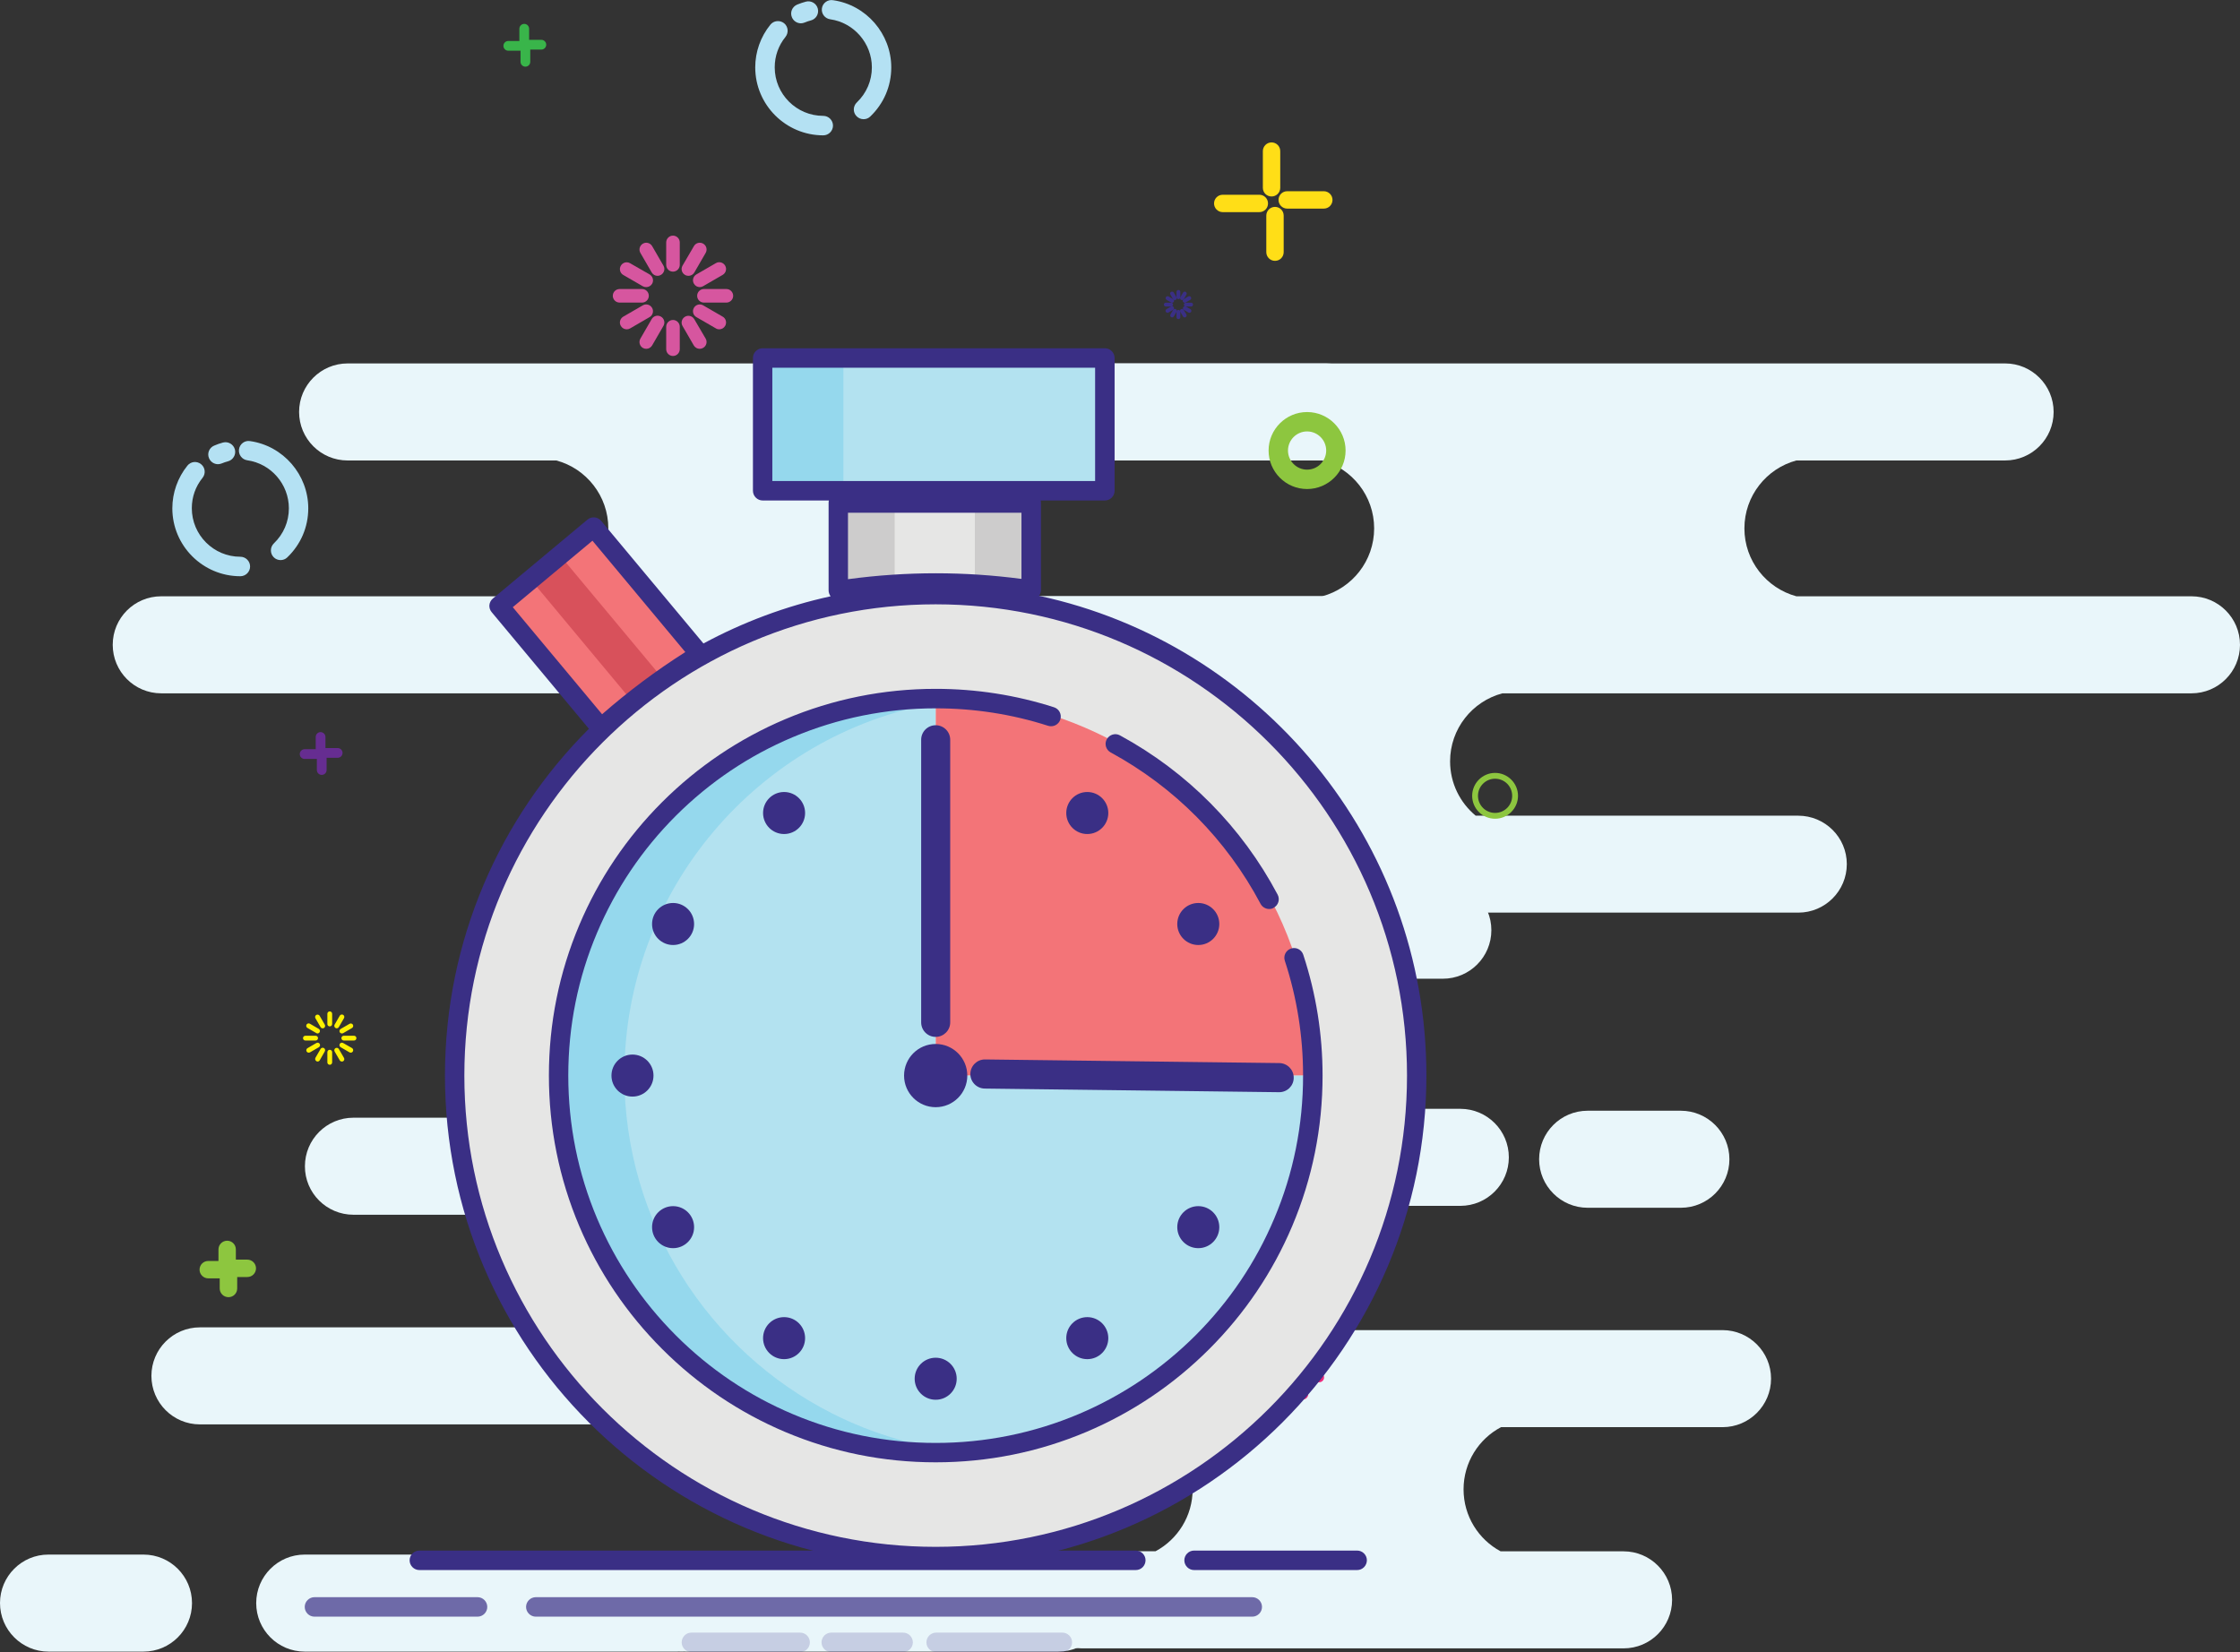 <?xml version="1.0" encoding="utf-8"?>
<!-- Generator: Adobe Illustrator 17.0.2, SVG Export Plug-In . SVG Version: 6.00 Build 0)  -->
<!DOCTYPE svg PUBLIC "-//W3C//DTD SVG 1.1//EN" "http://www.w3.org/Graphics/SVG/1.1/DTD/svg11.dtd">
<svg version="1.1" id="Layer_1" xmlns="http://www.w3.org/2000/svg" xmlns:xlink="http://www.w3.org/1999/xlink" x="0px" y="0px"
	 width="23.449px" height="17.297px" viewBox="0 0 23.449 17.297" enable-background="new 0 0 23.449 17.297" xml:space="preserve">
<rect x="0" y="0" width="23.449" height="17.297" fill="#333333" stroke="none"/>
<g>
	<g>
		<g>
			<g>
				<g>
					<g>
						<g>
							<g>
								<g>
									<path fill="#E9F6FA" d="M8.322,10.917c0,0.317-0.2,0.586-0.48,0.691H6.203c-0.281,0-0.508,0.228-0.508,0.508
										c0,0.281,0.228,0.508,0.508,0.508H9.83c0.233,0.124,0.391,0.369,0.391,0.651c0,0.281-0.157,0.525-0.389,0.65H8.947
										c-0.281,0-0.508,0.228-0.508,0.508s0.228,0.508,0.508,0.508h3.146c0.233,0.124,0.392,0.369,0.392,0.651
										c0,0.281-0.157,0.525-0.388,0.649h-0.772c-0.106,0-0.204,0.032-0.285,0.088h-0.064v0.052
										c-0.098,0.093-0.159,0.224-0.159,0.369c0,0.281,0.228,0.508,0.508,0.508h5.671c0.281,0,0.508-0.228,0.508-0.508
										s-0.228-0.508-0.508-0.508h-1.287c-0.231-0.124-0.388-0.368-0.388-0.649c0-0.282,0.159-0.528,0.392-0.651h2.319
										c0.281,0,0.508-0.228,0.508-0.508s-0.228-0.508-0.508-0.508h-3.99c-0.231-0.124-0.389-0.369-0.389-0.65
										c0-0.282,0.159-0.527,0.391-0.651h1.243c0.281,0,0.508-0.228,0.508-0.508c0-0.281-0.228-0.508-0.508-0.508h-3.391
										c-0.28-0.104-0.48-0.374-0.48-0.691c0-0.298,0.177-0.555,0.432-0.671h3.256c0.281,0,0.508-0.228,0.508-0.508
										c0-0.281-0.228-0.508-0.508-0.508H6.02c-0.281,0-0.508,0.228-0.508,0.508c0,0.281,0.228,0.508,0.508,0.508h1.87
										C8.145,10.362,8.322,10.618,8.322,10.917z"/>
								</g>
							</g>
						</g>
					</g>
				</g>
			</g>
		</g>
	</g>
	<g>
		<g>
			<g>
				<g>
					<g>
						<g>
							<g>
								<g>
									<g>
										<path fill="#E9F6FA" d="M1.688,6.243h4.136c0.313-0.085,0.544-0.371,0.544-0.711c0-0.34-0.231-0.627-0.544-0.711H3.639
											c-0.281,0-0.508-0.228-0.508-0.508s0.228-0.508,0.508-0.508h10.244c0.281,0,0.508,0.228,0.508,0.508
											S14.164,4.82,13.884,4.82h-3.096c-0.313,0.085-0.544,0.371-0.544,0.711c0,0.34,0.231,0.627,0.544,0.711h4.072
											c0.281,0,0.508,0.228,0.508,0.508c0,0.281-0.228,0.508-0.508,0.508h-1.088c-0.266,0.085-0.459,0.335-0.459,0.629
											c0,0.303,0.205,0.559,0.483,0.636L13.791,8.54h1.099c0.281,0,0.508,0.228,0.508,0.508s-0.228,0.508-0.508,0.508H5.804
											c-0.281,0-0.508-0.228-0.508-0.508S5.524,8.54,5.804,8.54h3.376C9.344,8.404,9.449,8.2,9.449,7.971
											c0-0.341-0.232-0.628-0.547-0.712H1.688c-0.281,0-0.508-0.228-0.508-0.508C1.18,6.47,1.407,6.243,1.688,6.243z"/>
									</g>
								</g>
							</g>
						</g>
					</g>
				</g>
			</g>
		</g>
		<g>
			<g>
				<g>
					<g>
						<g>
							<g>
								<g>
									<g>
										<path fill="#E9F6FA" d="M8.091,10.979h0.976c0.281,0,0.508,0.228,0.508,0.508c0,0.281-0.228,0.508-0.508,0.508H8.091
											c-0.281,0-0.508-0.228-0.508-0.508C7.583,11.206,7.81,10.979,8.091,10.979z"/>
									</g>
								</g>
							</g>
						</g>
					</g>
				</g>
			</g>
		</g>
	</g>
	<g>
		<g>
			<g>
				<g>
					<g>
						<g>
							<g>
								<g>
									<g>
										<path fill="#E9F6FA" d="M22.941,6.243h-4.136c-0.313-0.085-0.544-0.371-0.544-0.711c0-0.34,0.231-0.627,0.544-0.711h2.185
											c0.281,0,0.508-0.228,0.508-0.508s-0.228-0.508-0.508-0.508H10.745c-0.281,0-0.508,0.228-0.508,0.508
											s0.228,0.508,0.508,0.508h3.096c0.313,0.085,0.544,0.371,0.544,0.711c0,0.34-0.231,0.627-0.544,0.711H9.77
											c-0.281,0-0.508,0.228-0.508,0.508c0,0.281,0.228,0.508,0.508,0.508h1.088c0.266,0.085,0.459,0.335,0.459,0.629
											c0,0.303-0.205,0.559-0.483,0.636l0.005,0.015H9.739c-0.281,0-0.508,0.228-0.508,0.508s0.228,0.508,0.508,0.508h9.086
											c0.281,0,0.508-0.228,0.508-0.508S19.105,8.54,18.824,8.54h-3.376C15.284,8.404,15.18,8.2,15.18,7.971
											c0-0.341,0.232-0.628,0.547-0.712h7.214c0.281,0,0.508-0.228,0.508-0.508C23.449,6.47,23.221,6.243,22.941,6.243z"/>
									</g>
								</g>
							</g>
						</g>
					</g>
				</g>
			</g>
		</g>
		<g>
			<g>
				<g>
					<g>
						<g>
							<g>
								<g>
									<g>
										<path fill="#E9F6FA" d="M17.595,11.629H16.62c-0.281,0-0.508,0.228-0.508,0.508s0.228,0.508,0.508,0.508h0.976
											c0.281,0,0.508-0.228,0.508-0.508S17.876,11.629,17.595,11.629z"/>
									</g>
								</g>
							</g>
						</g>
					</g>
				</g>
			</g>
		</g>
	</g>
	<g>
		<g>
			<g>
				<g>
					<g>
						<g>
							<g>
								<g>
									<g>
										<path fill="#FFF200" d="M3.452,10.746c0.014,0,0.025-0.011,0.025-0.025v-0.107c0-0.014-0.011-0.025-0.025-0.025
											c-0.014,0-0.025,0.011-0.025,0.025v0.107C3.426,10.735,3.438,10.746,3.452,10.746z"/>
									</g>
								</g>
							</g>
						</g>
					</g>
				</g>
			</g>
		</g>
		<g>
			<g>
				<g>
					<g>
						<g>
							<g>
								<g>
									<g>
										<path fill="#FFF200" d="M3.525,10.766c0.009,0,0.017-0.005,0.022-0.013l0.054-0.093c0.007-0.012,0.003-0.028-0.009-0.035
											c-0.012-0.007-0.028-0.003-0.035,0.009l-0.054,0.093C3.496,10.74,3.5,10.756,3.513,10.763
											C3.517,10.765,3.521,10.766,3.525,10.766z"/>
									</g>
								</g>
							</g>
						</g>
					</g>
				</g>
			</g>
		</g>
		<g>
			<g>
				<g>
					<g>
						<g>
							<g>
								<g>
									<g>
										<path fill="#FFF200" d="M3.579,10.82c0.004,0,0.009-0.001,0.013-0.003l0.093-0.054c0.012-0.007,0.016-0.023,0.009-0.035
											c-0.007-0.012-0.023-0.016-0.035-0.009l-0.093,0.054c-0.012,0.007-0.016,0.023-0.009,0.035
											C3.562,10.815,3.57,10.82,3.579,10.82z"/>
									</g>
								</g>
							</g>
						</g>
					</g>
				</g>
			</g>
		</g>
		<g>
			<g>
				<g>
					<g>
						<g>
							<g>
								<g>
									<g>
										<path fill="#FFF200" d="M3.599,10.894h0.107c0.014,0,0.025-0.011,0.025-0.025s-0.011-0.025-0.025-0.025H3.599
											c-0.014,0-0.025,0.011-0.025,0.025S3.585,10.894,3.599,10.894z"/>
									</g>
								</g>
							</g>
						</g>
					</g>
				</g>
			</g>
		</g>
		<g>
			<g>
				<g>
					<g>
						<g>
							<g>
								<g>
									<g>
										<path fill="#FFF200" d="M3.672,11.021c0.009,0,0.017-0.005,0.022-0.013c0.007-0.012,0.003-0.028-0.009-0.035L3.592,10.92
											c-0.012-0.007-0.028-0.003-0.035,0.009c-0.007,0.012-0.003,0.028,0.009,0.035l0.093,0.054
											C3.663,11.02,3.667,11.021,3.672,11.021z"/>
									</g>
								</g>
							</g>
						</g>
					</g>
				</g>
			</g>
		</g>
		<g>
			<g>
				<g>
					<g>
						<g>
							<g>
								<g>
									<g>
										<path fill="#FFF200" d="M3.579,11.114c0.004,0,0.009-0.001,0.013-0.003c0.012-0.007,0.016-0.023,0.009-0.035l-0.054-0.093
											c-0.007-0.012-0.023-0.016-0.035-0.009c-0.012,0.007-0.016,0.023-0.009,0.035l0.054,0.093
											C3.561,11.109,3.57,11.114,3.579,11.114z"/>
									</g>
								</g>
							</g>
						</g>
					</g>
				</g>
			</g>
		</g>
		<g>
			<g>
				<g>
					<g>
						<g>
							<g>
								<g>
									<g>
										<path fill="#FFF200" d="M3.452,11.148c0.014,0,0.025-0.011,0.025-0.025v-0.107c0-0.014-0.011-0.025-0.025-0.025
											c-0.014,0-0.025,0.011-0.025,0.025v0.107C3.426,11.136,3.438,11.148,3.452,11.148z"/>
									</g>
								</g>
							</g>
						</g>
					</g>
				</g>
			</g>
		</g>
		<g>
			<g>
				<g>
					<g>
						<g>
							<g>
								<g>
									<g>
										<path fill="#FFF200" d="M3.325,11.114c0.009,0,0.017-0.005,0.022-0.013L3.4,11.008c0.007-0.012,0.003-0.028-0.009-0.035
											c-0.012-0.007-0.028-0.003-0.035,0.009l-0.054,0.093C3.296,11.088,3.3,11.103,3.312,11.11
											C3.316,11.113,3.32,11.114,3.325,11.114z"/>
									</g>
								</g>
							</g>
						</g>
					</g>
				</g>
			</g>
		</g>
		<g>
			<g>
				<g>
					<g>
						<g>
							<g>
								<g>
									<g>
										<path fill="#FFF200" d="M3.232,11.021c0.004,0,0.009-0.001,0.013-0.003l0.093-0.054c0.012-0.007,0.016-0.023,0.009-0.035
											c-0.007-0.012-0.023-0.016-0.035-0.009l-0.093,0.054c-0.012,0.007-0.016,0.023-0.009,0.035
											C3.214,11.016,3.223,11.021,3.232,11.021z"/>
									</g>
								</g>
							</g>
						</g>
					</g>
				</g>
			</g>
		</g>
		<g>
			<g>
				<g>
					<g>
						<g>
							<g>
								<g>
									<g>
										<path fill="#FFF200" d="M3.197,10.894h0.107c0.014,0,0.025-0.011,0.025-0.025s-0.011-0.025-0.025-0.025H3.197
											c-0.014,0-0.025,0.011-0.025,0.025S3.183,10.894,3.197,10.894z"/>
									</g>
								</g>
							</g>
						</g>
					</g>
				</g>
			</g>
		</g>
		<g>
			<g>
				<g>
					<g>
						<g>
							<g>
								<g>
									<g>
										<path fill="#FFF200" d="M3.324,10.82c0.009,0,0.017-0.005,0.022-0.013c0.007-0.012,0.003-0.028-0.009-0.035l-0.093-0.054
											c-0.012-0.007-0.028-0.003-0.035,0.009c-0.007,0.012-0.003,0.028,0.009,0.035l0.093,0.054
											C3.315,10.819,3.32,10.82,3.324,10.82z"/>
									</g>
								</g>
							</g>
						</g>
					</g>
				</g>
			</g>
		</g>
		<g>
			<g>
				<g>
					<g>
						<g>
							<g>
								<g>
									<g>
										<path fill="#FFF200" d="M3.378,10.766c0.004,0,0.009-0.001,0.013-0.003c0.012-0.007,0.016-0.023,0.009-0.035l-0.054-0.093
											c-0.007-0.012-0.023-0.016-0.035-0.009c-0.012,0.007-0.016,0.023-0.009,0.035l0.054,0.093
											C3.361,10.762,3.369,10.766,3.378,10.766z"/>
									</g>
								</g>
							</g>
						</g>
					</g>
				</g>
			</g>
		</g>
	</g>
	<g>
		<g>
			<g>
				<g>
					<g>
						<g>
							<g>
								<g>
									<g>
										<path fill="#D6569F" d="M7.045,2.844c0.039,0,0.071-0.032,0.071-0.071V2.538c0-0.039-0.032-0.071-0.071-0.071
											c-0.039,0-0.071,0.032-0.071,0.071v0.235C6.974,2.813,7.006,2.844,7.045,2.844z"/>
									</g>
								</g>
							</g>
						</g>
					</g>
				</g>
			</g>
		</g>
		<g>
			<g>
				<g>
					<g>
						<g>
							<g>
								<g>
									<g>
										<path fill="#D6569F" d="M7.207,2.888c0.025,0,0.049-0.013,0.062-0.036l0.118-0.204c0.02-0.034,0.008-0.078-0.026-0.097
											c-0.034-0.02-0.078-0.008-0.097,0.026L7.145,2.781c-0.02,0.034-0.008,0.078,0.026,0.097
											C7.182,2.885,7.195,2.888,7.207,2.888z"/>
									</g>
								</g>
							</g>
						</g>
					</g>
				</g>
			</g>
		</g>
		<g>
			<g>
				<g>
					<g>
						<g>
							<g>
								<g>
									<g>
										<path fill="#D6569F" d="M7.325,3.006c0.012,0,0.024-0.003,0.036-0.01l0.204-0.118c0.034-0.02,0.046-0.063,0.026-0.097
											c-0.02-0.034-0.063-0.046-0.097-0.026L7.29,2.873c-0.034,0.02-0.046,0.063-0.026,0.097
											C7.277,2.993,7.301,3.006,7.325,3.006z"/>
									</g>
								</g>
							</g>
						</g>
					</g>
				</g>
			</g>
		</g>
		<g>
			<g>
				<g>
					<g>
						<g>
							<g>
								<g>
									<g>
										<path fill="#D6569F" d="M7.369,3.168h0.235c0.039,0,0.071-0.032,0.071-0.071S7.643,3.026,7.604,3.026H7.369
											c-0.039,0-0.071,0.032-0.071,0.071S7.329,3.168,7.369,3.168z"/>
									</g>
								</g>
							</g>
						</g>
					</g>
				</g>
			</g>
		</g>
		<g>
			<g>
				<g>
					<g>
						<g>
							<g>
								<g>
									<g>
										<path fill="#D6569F" d="M7.529,3.448c0.025,0,0.049-0.013,0.062-0.036c0.02-0.034,0.008-0.078-0.026-0.097L7.361,3.197
											c-0.034-0.02-0.078-0.008-0.097,0.026C7.244,3.257,7.256,3.301,7.29,3.32l0.204,0.118
											C7.505,3.445,7.517,3.448,7.529,3.448z"/>
									</g>
								</g>
							</g>
						</g>
					</g>
				</g>
			</g>
		</g>
		<g>
			<g>
				<g>
					<g>
						<g>
							<g>
								<g>
									<g>
										<path fill="#D6569F" d="M7.325,3.652c0.012,0,0.024-0.003,0.036-0.01c0.034-0.02,0.046-0.063,0.026-0.097L7.268,3.342
											c-0.02-0.034-0.063-0.046-0.097-0.026c-0.034,0.02-0.046,0.063-0.026,0.097l0.118,0.204
											C7.276,3.639,7.3,3.652,7.325,3.652z"/>
									</g>
								</g>
							</g>
						</g>
					</g>
				</g>
			</g>
		</g>
		<g>
			<g>
				<g>
					<g>
						<g>
							<g>
								<g>
									<g>
										<path fill="#D6569F" d="M7.045,3.727c0.039,0,0.071-0.032,0.071-0.071V3.421c0-0.039-0.032-0.071-0.071-0.071
											c-0.039,0-0.071,0.032-0.071,0.071v0.235C6.974,3.695,7.006,3.727,7.045,3.727z"/>
									</g>
								</g>
							</g>
						</g>
					</g>
				</g>
			</g>
		</g>
		<g>
			<g>
				<g>
					<g>
						<g>
							<g>
								<g>
									<g>
										<path fill="#D6569F" d="M6.765,3.652c0.025,0,0.049-0.013,0.062-0.036l0.118-0.204c0.02-0.034,0.008-0.078-0.026-0.097
											c-0.034-0.02-0.078-0.008-0.097,0.026L6.704,3.545C6.684,3.58,6.696,3.623,6.73,3.643
											C6.741,3.649,6.753,3.652,6.765,3.652z"/>
									</g>
								</g>
							</g>
						</g>
					</g>
				</g>
			</g>
		</g>
		<g>
			<g>
				<g>
					<g>
						<g>
							<g>
								<g>
									<g>
										<path fill="#D6569F" d="M6.561,3.448c0.012,0,0.024-0.003,0.036-0.01L6.8,3.32c0.034-0.02,0.046-0.063,0.026-0.097
											c-0.02-0.034-0.063-0.046-0.097-0.026L6.525,3.315c-0.034,0.02-0.046,0.063-0.026,0.097
											C6.512,3.435,6.536,3.448,6.561,3.448z"/>
									</g>
								</g>
							</g>
						</g>
					</g>
				</g>
			</g>
		</g>
		<g>
			<g>
				<g>
					<g>
						<g>
							<g>
								<g>
									<g>
										<path fill="#D6569F" d="M6.486,3.168h0.235c0.039,0,0.071-0.032,0.071-0.071S6.761,3.026,6.721,3.026H6.486
											c-0.039,0-0.071,0.032-0.071,0.071S6.447,3.168,6.486,3.168z"/>
									</g>
								</g>
							</g>
						</g>
					</g>
				</g>
			</g>
		</g>
		<g>
			<g>
				<g>
					<g>
						<g>
							<g>
								<g>
									<g>
										<path fill="#D6569F" d="M6.765,3.006c0.025,0,0.049-0.013,0.062-0.036C6.846,2.937,6.834,2.893,6.8,2.873L6.596,2.756
											c-0.034-0.02-0.078-0.008-0.097,0.026c-0.02,0.034-0.008,0.078,0.026,0.097l0.204,0.118
											C6.74,3.003,6.752,3.006,6.765,3.006z"/>
									</g>
								</g>
							</g>
						</g>
					</g>
				</g>
			</g>
		</g>
		<g>
			<g>
				<g>
					<g>
						<g>
							<g>
								<g>
									<g>
										<path fill="#D6569F" d="M6.883,2.888c0.012,0,0.024-0.003,0.036-0.01c0.034-0.02,0.046-0.063,0.026-0.097L6.827,2.577
											C6.807,2.543,6.764,2.531,6.73,2.551c-0.034,0.02-0.046,0.063-0.026,0.097l0.118,0.204
											C6.835,2.875,6.859,2.888,6.883,2.888z"/>
									</g>
								</g>
							</g>
						</g>
					</g>
				</g>
			</g>
		</g>
	</g>
	<g>
		<g>
			<g>
				<g>
					<g>
						<g>
							<g>
								<g>
									<g>
										<path fill="#39B54A" d="M5.488,0.477c0.028,0,0.051-0.023,0.051-0.051V0.301c0-0.028-0.023-0.051-0.051-0.051
											c-0.028,0-0.051,0.023-0.051,0.051v0.125C5.437,0.454,5.46,0.477,5.488,0.477z"/>
									</g>
								</g>
							</g>
						</g>
					</g>
				</g>
			</g>
		</g>
		<g>
			<g>
				<g>
					<g>
						<g>
							<g>
								<g>
									<g>
										<path fill="#39B54A" d="M5.542,0.519h0.125c0.028,0,0.051-0.023,0.051-0.051c0-0.028-0.023-0.051-0.051-0.051H5.542
											c-0.028,0-0.051,0.023-0.051,0.051C5.491,0.496,5.514,0.519,5.542,0.519z"/>
									</g>
								</g>
							</g>
						</g>
					</g>
				</g>
			</g>
		</g>
		<g>
			<g>
				<g>
					<g>
						<g>
							<g>
								<g>
									<g>
										<path fill="#39B54A" d="M5.5,0.698c0.028,0,0.051-0.023,0.051-0.051V0.522c0-0.028-0.023-0.051-0.051-0.051
											S5.449,0.494,5.449,0.522v0.125C5.449,0.675,5.472,0.698,5.5,0.698z"/>
									</g>
								</g>
							</g>
						</g>
					</g>
				</g>
			</g>
		</g>
		<g>
			<g>
				<g>
					<g>
						<g>
							<g>
								<g>
									<g>
										<path fill="#39B54A" d="M5.321,0.531h0.125c0.028,0,0.051-0.023,0.051-0.051S5.474,0.429,5.446,0.429H5.321
											c-0.028,0-0.051,0.023-0.051,0.051S5.293,0.531,5.321,0.531z"/>
									</g>
								</g>
							</g>
						</g>
					</g>
				</g>
			</g>
		</g>
	</g>
	<g>
		<g>
			<g>
				<g>
					<g>
						<g>
							<g>
								<g>
									<g>
										<path fill="#662D91" d="M3.356,7.892c0.028,0,0.051-0.023,0.051-0.051V7.716c0-0.028-0.023-0.051-0.051-0.051
											S3.305,7.687,3.305,7.716v0.125C3.305,7.869,3.328,7.892,3.356,7.892z"/>
									</g>
								</g>
							</g>
						</g>
					</g>
				</g>
			</g>
		</g>
		<g>
			<g>
				<g>
					<g>
						<g>
							<g>
								<g>
									<g>
										<path fill="#662D91" d="M3.41,7.934h0.125c0.028,0,0.051-0.023,0.051-0.051c0-0.028-0.023-0.051-0.051-0.051H3.41
											c-0.028,0-0.051,0.023-0.051,0.051C3.359,7.911,3.382,7.934,3.41,7.934z"/>
									</g>
								</g>
							</g>
						</g>
					</g>
				</g>
			</g>
		</g>
		<g>
			<g>
				<g>
					<g>
						<g>
							<g>
								<g>
									<g>
										<path fill="#662D91" d="M3.368,8.113c0.028,0,0.051-0.023,0.051-0.051V7.937c0-0.028-0.023-0.051-0.051-0.051
											S3.317,7.908,3.317,7.937v0.125C3.317,8.09,3.34,8.113,3.368,8.113z"/>
									</g>
								</g>
							</g>
						</g>
					</g>
				</g>
			</g>
		</g>
		<g>
			<g>
				<g>
					<g>
						<g>
							<g>
								<g>
									<g>
										<path fill="#662D91" d="M3.189,7.946h0.125c0.028,0,0.051-0.023,0.051-0.051c0-0.028-0.023-0.051-0.051-0.051H3.189
											c-0.028,0-0.051,0.023-0.051,0.051C3.138,7.923,3.161,7.946,3.189,7.946z"/>
									</g>
								</g>
							</g>
						</g>
					</g>
				</g>
			</g>
		</g>
	</g>
	<g>
		<g>
			<g>
				<g>
					<g>
						<g>
							<g>
								<g>
									<g>
										<g>
											<path fill="#E9F6FA" d="M2.093,14.913h5.183c0.281,0,0.508-0.228,0.508-0.508s-0.228-0.508-0.508-0.508H2.093
												c-0.281,0-0.508,0.228-0.508,0.508S1.812,14.913,2.093,14.913z"/>
										</g>
									</g>
								</g>
							</g>
						</g>
					</g>
				</g>
			</g>
		</g>
		<g>
			<g>
				<g>
					<g>
						<g>
							<g>
								<g>
									<g>
										<g>
											<path fill="#E9F6FA" d="M3.7,12.718h4.085c0.281,0,0.508-0.228,0.508-0.508c0-0.281-0.228-0.508-0.508-0.508H3.7
												c-0.281,0-0.508,0.228-0.508,0.508C3.191,12.49,3.419,12.718,3.7,12.718z"/>
										</g>
									</g>
								</g>
							</g>
						</g>
					</g>
				</g>
			</g>
		</g>
		<g>
			<g>
				<g>
					<g>
						<g>
							<g>
								<g>
									<g>
										<g>
											<path fill="#E9F6FA" d="M3.19,17.292h3.903c0.281,0,0.508-0.228,0.508-0.508c0-0.281-0.228-0.508-0.508-0.508H3.19
												c-0.281,0-0.508,0.228-0.508,0.508C2.682,17.064,2.909,17.292,3.19,17.292z"/>
										</g>
									</g>
								</g>
							</g>
						</g>
					</g>
				</g>
			</g>
		</g>
		<g>
			<g>
				<g>
					<g>
						<g>
							<g>
								<g>
									<g>
										<g>
											<path fill="#E9F6FA" d="M7.175,17.292h3.903c0.281,0,0.508-0.228,0.508-0.508c0-0.281-0.228-0.508-0.508-0.508H7.175
												c-0.281,0-0.508,0.228-0.508,0.508C6.667,17.064,6.894,17.292,7.175,17.292z"/>
										</g>
									</g>
								</g>
							</g>
						</g>
					</g>
				</g>
			</g>
		</g>
		<g>
			<g>
				<g>
					<g>
						<g>
							<g>
								<g>
									<g>
										<g>
											<path fill="#E9F6FA" d="M0.508,17.292h0.994c0.281,0,0.508-0.228,0.508-0.508c0-0.281-0.228-0.508-0.508-0.508H0.508
												C0.228,16.275,0,16.503,0,16.783C0,17.064,0.228,17.292,0.508,17.292z"/>
										</g>
									</g>
								</g>
							</g>
						</g>
					</g>
				</g>
			</g>
		</g>
	</g>
	<g>
		<g>
			<g>
				<g>
					<g>
						<g>
							<g>
								<g>
									<g>
										<path fill="#8DC63F" d="M2.378,13.32c0.051,0,0.091-0.041,0.091-0.091v-0.148c0-0.051-0.041-0.091-0.091-0.091
											s-0.091,0.041-0.091,0.091v0.148C2.286,13.279,2.327,13.32,2.378,13.32z"/>
									</g>
								</g>
							</g>
						</g>
					</g>
				</g>
			</g>
		</g>
		<g>
			<g>
				<g>
					<g>
						<g>
							<g>
								<g>
									<g>
										<path fill="#8DC63F" d="M2.441,13.37h0.148c0.051,0,0.091-0.041,0.091-0.091s-0.041-0.091-0.091-0.091H2.441
											c-0.051,0-0.091,0.041-0.091,0.091S2.391,13.37,2.441,13.37z"/>
									</g>
								</g>
							</g>
						</g>
					</g>
				</g>
			</g>
		</g>
		<g>
			<g>
				<g>
					<g>
						<g>
							<g>
								<g>
									<g>
										<path fill="#8DC63F" d="M2.392,13.581c0.051,0,0.091-0.041,0.091-0.091v-0.148c0-0.051-0.041-0.091-0.091-0.091
											S2.3,13.291,2.3,13.342v0.148C2.3,13.54,2.341,13.581,2.392,13.581z"/>
									</g>
								</g>
							</g>
						</g>
					</g>
				</g>
			</g>
		</g>
		<g>
			<g>
				<g>
					<g>
						<g>
							<g>
								<g>
									<g>
										<path fill="#8DC63F" d="M2.18,13.384h0.148c0.051,0,0.091-0.041,0.091-0.091c0-0.051-0.041-0.091-0.091-0.091H2.18
											c-0.051,0-0.091,0.041-0.091,0.091C2.089,13.343,2.13,13.384,2.18,13.384z"/>
									</g>
								</g>
							</g>
						</g>
					</g>
				</g>
			</g>
		</g>
	</g>
	<g>
		<g>
			<g>
				<g>
					<g>
						<g>
							<g>
								<g>
									<g>
										<path fill="#3A2F85" d="M12.336,3.132c0.011,0,0.02-0.009,0.02-0.02V3.056c0-0.011-0.009-0.02-0.02-0.02
											c-0.011,0-0.02,0.009-0.02,0.02v0.056C12.316,3.123,12.325,3.132,12.336,3.132z"/>
									</g>
								</g>
							</g>
						</g>
					</g>
				</g>
			</g>
		</g>
		<g>
			<g>
				<g>
					<g>
						<g>
							<g>
								<g>
									<g>
										<path fill="#3A2F85" d="M12.374,3.142c0.007,0,0.014-0.004,0.018-0.01l0.028-0.048c0.006-0.01,0.002-0.022-0.007-0.028
											c-0.01-0.006-0.022-0.002-0.028,0.007l-0.028,0.048c-0.006,0.01-0.002,0.022,0.007,0.028
											C12.367,3.142,12.371,3.142,12.374,3.142z"/>
									</g>
								</g>
							</g>
						</g>
					</g>
				</g>
			</g>
		</g>
		<g>
			<g>
				<g>
					<g>
						<g>
							<g>
								<g>
									<g>
										<path fill="#3A2F85" d="M12.402,3.17c0.003,0,0.007-0.001,0.01-0.003l0.048-0.028c0.01-0.006,0.013-0.018,0.007-0.028
											c-0.006-0.01-0.018-0.013-0.028-0.007l-0.048,0.028c-0.01,0.006-0.013,0.018-0.007,0.028
											C12.389,3.167,12.395,3.17,12.402,3.17z"/>
									</g>
								</g>
							</g>
						</g>
					</g>
				</g>
			</g>
		</g>
		<g>
			<g>
				<g>
					<g>
						<g>
							<g>
								<g>
									<g>
										<path fill="#3A2F85" d="M12.413,3.209h0.056c0.011,0,0.02-0.009,0.02-0.02s-0.009-0.02-0.02-0.02h-0.056
											c-0.011,0-0.02,0.009-0.02,0.02S12.401,3.209,12.413,3.209z"/>
									</g>
								</g>
							</g>
						</g>
					</g>
				</g>
			</g>
		</g>
		<g>
			<g>
				<g>
					<g>
						<g>
							<g>
								<g>
									<g>
										<path fill="#3A2F85" d="M12.451,3.275c0.007,0,0.014-0.004,0.018-0.01c0.006-0.01,0.002-0.022-0.007-0.028l-0.048-0.028
											c-0.01-0.006-0.022-0.002-0.028,0.007c-0.006,0.01-0.002,0.022,0.007,0.028l0.048,0.028
											C12.444,3.274,12.447,3.275,12.451,3.275z"/>
									</g>
								</g>
							</g>
						</g>
					</g>
				</g>
			</g>
		</g>
		<g>
			<g>
				<g>
					<g>
						<g>
							<g>
								<g>
									<g>
										<path fill="#3A2F85" d="M12.402,3.323c0.003,0,0.007-0.001,0.01-0.003c0.01-0.006,0.013-0.018,0.007-0.028l-0.028-0.048
											c-0.006-0.01-0.018-0.013-0.028-0.007c-0.01,0.006-0.013,0.018-0.007,0.028l0.028,0.048
											C12.388,3.32,12.395,3.323,12.402,3.323z"/>
									</g>
								</g>
							</g>
						</g>
					</g>
				</g>
			</g>
		</g>
		<g>
			<g>
				<g>
					<g>
						<g>
							<g>
								<g>
									<g>
										<path fill="#3A2F85" d="M12.336,3.341c0.011,0,0.02-0.009,0.02-0.02V3.265c0-0.011-0.009-0.02-0.02-0.02
											c-0.011,0-0.02,0.009-0.02,0.02v0.056C12.316,3.332,12.325,3.341,12.336,3.341z"/>
									</g>
								</g>
							</g>
						</g>
					</g>
				</g>
			</g>
		</g>
		<g>
			<g>
				<g>
					<g>
						<g>
							<g>
								<g>
									<g>
										<path fill="#3A2F85" d="M12.27,3.323c0.007,0,0.014-0.004,0.018-0.01l0.028-0.048c0.006-0.01,0.002-0.022-0.007-0.028
											c-0.01-0.006-0.022-0.002-0.028,0.007l-0.028,0.048c-0.006,0.01-0.002,0.022,0.007,0.028
											C12.263,3.322,12.266,3.323,12.27,3.323z"/>
									</g>
								</g>
							</g>
						</g>
					</g>
				</g>
			</g>
		</g>
		<g>
			<g>
				<g>
					<g>
						<g>
							<g>
								<g>
									<g>
										<path fill="#3A2F85" d="M12.222,3.275c0.003,0,0.007-0.001,0.01-0.003l0.048-0.028c0.01-0.006,0.013-0.018,0.007-0.028
											c-0.006-0.01-0.018-0.013-0.028-0.007l-0.048,0.028c-0.01,0.006-0.013,0.018-0.007,0.028
											C12.208,3.271,12.215,3.275,12.222,3.275z"/>
									</g>
								</g>
							</g>
						</g>
					</g>
				</g>
			</g>
		</g>
		<g>
			<g>
				<g>
					<g>
						<g>
							<g>
								<g>
									<g>
										<path fill="#3A2F85" d="M12.204,3.209h0.056c0.011,0,0.02-0.009,0.02-0.02s-0.009-0.02-0.02-0.02h-0.056
											c-0.011,0-0.02,0.009-0.02,0.02S12.193,3.209,12.204,3.209z"/>
									</g>
								</g>
							</g>
						</g>
					</g>
				</g>
			</g>
		</g>
		<g>
			<g>
				<g>
					<g>
						<g>
							<g>
								<g>
									<g>
										<path fill="#3A2F85" d="M12.27,3.17c0.007,0,0.014-0.004,0.018-0.01c0.006-0.01,0.002-0.022-0.007-0.028l-0.048-0.028
											c-0.01-0.006-0.022-0.002-0.028,0.007c-0.006,0.01-0.002,0.022,0.007,0.028l0.048,0.028
											C12.263,3.17,12.266,3.17,12.27,3.17z"/>
									</g>
								</g>
							</g>
						</g>
					</g>
				</g>
			</g>
		</g>
		<g>
			<g>
				<g>
					<g>
						<g>
							<g>
								<g>
									<g>
										<path fill="#3A2F85" d="M12.298,3.142c0.003,0,0.007-0.001,0.01-0.003c0.01-0.006,0.013-0.018,0.007-0.028l-0.028-0.048
											c-0.006-0.01-0.018-0.013-0.028-0.007c-0.01,0.006-0.013,0.018-0.007,0.028l0.028,0.048
											C12.284,3.139,12.291,3.142,12.298,3.142z"/>
									</g>
								</g>
							</g>
						</g>
					</g>
				</g>
			</g>
		</g>
	</g>
	<g>
		<g>
			<g>
				<g>
					<g>
						<g>
							<g>
								<g>
									<g>
										<path fill="#B4E1F3" d="M2.516,6.033c0.056,0,0.102-0.046,0.102-0.102c0-0.056-0.046-0.102-0.102-0.102
											c-0.28,0-0.508-0.228-0.508-0.508c0-0.118,0.039-0.228,0.113-0.319C2.155,4.959,2.149,4.895,2.105,4.86
											C2.061,4.824,1.997,4.831,1.962,4.875C1.86,5.001,1.804,5.16,1.804,5.322C1.804,5.714,2.123,6.033,2.516,6.033z"/>
									</g>
								</g>
							</g>
						</g>
					</g>
				</g>
			</g>
		</g>
		<g>
			<g>
				<g>
					<g>
						<g>
							<g>
								<g>
									<g>
										<path fill="#B4E1F3" d="M2.282,4.86c0.013,0,0.026-0.003,0.039-0.008C2.342,4.843,2.364,4.836,2.386,4.83
											c0.054-0.014,0.087-0.07,0.073-0.124c-0.014-0.054-0.07-0.087-0.124-0.073C2.303,4.642,2.272,4.652,2.243,4.665
											C2.191,4.686,2.166,4.746,2.188,4.797C2.204,4.836,2.242,4.86,2.282,4.86z"/>
									</g>
								</g>
							</g>
						</g>
					</g>
				</g>
			</g>
		</g>
		<g>
			<g>
				<g>
					<g>
						<g>
							<g>
								<g>
									<g>
										<path fill="#B4E1F3" d="M2.937,5.864c0.025,0,0.051-0.009,0.07-0.028c0.142-0.136,0.22-0.318,0.22-0.514
											c0-0.352-0.262-0.655-0.61-0.704C2.562,4.609,2.51,4.648,2.502,4.704C2.494,4.759,2.533,4.811,2.588,4.819
											C2.837,4.854,3.024,5.07,3.024,5.322c0,0.14-0.056,0.27-0.157,0.367C2.827,5.728,2.825,5.792,2.864,5.833
											C2.884,5.854,2.911,5.864,2.937,5.864z"/>
									</g>
								</g>
							</g>
						</g>
					</g>
				</g>
			</g>
		</g>
	</g>
	<g>
		<g>
			<g>
				<g>
					<g>
						<g>
							<g>
								<g>
									<g>
										<path fill="#B4E1F3" d="M8.618,1.417c0.056,0,0.102-0.046,0.102-0.102c0-0.056-0.046-0.102-0.102-0.102
											c-0.28,0-0.508-0.228-0.508-0.508c0-0.117,0.039-0.228,0.113-0.319c0.035-0.044,0.028-0.108-0.015-0.143
											C8.163,0.208,8.099,0.215,8.064,0.259C7.962,0.385,7.906,0.543,7.906,0.705C7.906,1.098,8.226,1.417,8.618,1.417z"/>
									</g>
								</g>
							</g>
						</g>
					</g>
				</g>
			</g>
		</g>
		<g>
			<g>
				<g>
					<g>
						<g>
							<g>
								<g>
									<g>
										<path fill="#B4E1F3" d="M8.384,0.244c0.013,0,0.026-0.003,0.039-0.008C8.444,0.227,8.466,0.22,8.488,0.214
											C8.543,0.2,8.575,0.144,8.561,0.09c-0.014-0.054-0.07-0.087-0.124-0.073C8.406,0.025,8.375,0.036,8.345,0.048
											C8.293,0.07,8.268,0.129,8.29,0.181C8.306,0.22,8.344,0.244,8.384,0.244z"/>
									</g>
								</g>
							</g>
						</g>
					</g>
				</g>
			</g>
		</g>
		<g>
			<g>
				<g>
					<g>
						<g>
							<g>
								<g>
									<g>
										<path fill="#B4E1F3" d="M9.04,1.248c0.025,0,0.051-0.009,0.07-0.028c0.142-0.136,0.22-0.318,0.22-0.514
											c0-0.352-0.262-0.655-0.61-0.704C8.664-0.007,8.612,0.032,8.604,0.087C8.596,0.143,8.635,0.194,8.691,0.202
											c0.248,0.035,0.436,0.252,0.436,0.503c0,0.14-0.056,0.27-0.157,0.367C8.929,1.111,8.927,1.176,8.966,1.216
											C8.986,1.237,9.013,1.248,9.04,1.248z"/>
									</g>
								</g>
							</g>
						</g>
					</g>
				</g>
			</g>
		</g>
	</g>
	<g>
		<g>
			<g>
				<g>
					<g>
						<g>
							<g>
								<g>
									<g>
										<path fill="#FFDE17" d="M13.311,2.057c0.051,0,0.091-0.041,0.091-0.091V1.582c0-0.051-0.041-0.091-0.091-0.091
											s-0.091,0.041-0.091,0.091v0.383C13.219,2.016,13.26,2.057,13.311,2.057z"/>
									</g>
								</g>
							</g>
						</g>
					</g>
				</g>
			</g>
		</g>
		<g>
			<g>
				<g>
					<g>
						<g>
							<g>
								<g>
									<g>
										<path fill="#FFDE17" d="M13.475,2.184h0.383c0.051,0,0.091-0.041,0.091-0.091s-0.041-0.091-0.091-0.091h-0.383
											c-0.051,0-0.091,0.041-0.091,0.091S13.424,2.184,13.475,2.184z"/>
									</g>
								</g>
							</g>
						</g>
					</g>
				</g>
			</g>
		</g>
		<g>
			<g>
				<g>
					<g>
						<g>
							<g>
								<g>
									<g>
										<path fill="#FFDE17" d="M13.347,2.731c0.051,0,0.091-0.041,0.091-0.091V2.257c0-0.051-0.041-0.091-0.091-0.091
											s-0.091,0.041-0.091,0.091v0.383C13.256,2.69,13.297,2.731,13.347,2.731z"/>
									</g>
								</g>
							</g>
						</g>
					</g>
				</g>
			</g>
		</g>
		<g>
			<g>
				<g>
					<g>
						<g>
							<g>
								<g>
									<g>
										<path fill="#FFDE17" d="M12.8,2.221h0.383c0.051,0,0.091-0.041,0.091-0.091c0-0.051-0.041-0.091-0.091-0.091H12.8
											c-0.051,0-0.091,0.041-0.091,0.091C12.709,2.18,12.75,2.221,12.8,2.221z"/>
									</g>
								</g>
							</g>
						</g>
					</g>
				</g>
			</g>
		</g>
	</g>
	<g>
		<g>
			<g>
				<g>
					<g>
						<g>
							<g>
								<g>
									<g>
										<path fill="#EE2A7B" d="M13.631,14.43c0.028,0,0.051-0.023,0.051-0.051v-0.125c0-0.028-0.023-0.051-0.051-0.051
											s-0.051,0.023-0.051,0.051v0.125C13.58,14.407,13.603,14.43,13.631,14.43z"/>
									</g>
								</g>
							</g>
						</g>
					</g>
				</g>
			</g>
		</g>
		<g>
			<g>
				<g>
					<g>
						<g>
							<g>
								<g>
									<g>
										<path fill="#EE2A7B" d="M13.685,14.472h0.125c0.028,0,0.051-0.023,0.051-0.051c0-0.028-0.023-0.051-0.051-0.051h-0.125
											c-0.028,0-0.051,0.023-0.051,0.051C13.634,14.449,13.657,14.472,13.685,14.472z"/>
									</g>
								</g>
							</g>
						</g>
					</g>
				</g>
			</g>
		</g>
		<g>
			<g>
				<g>
					<g>
						<g>
							<g>
								<g>
									<g>
										<path fill="#EE2A7B" d="M13.643,14.651c0.028,0,0.051-0.023,0.051-0.051v-0.125c0-0.028-0.023-0.051-0.051-0.051
											s-0.051,0.023-0.051,0.051V14.6C13.592,14.628,13.615,14.651,13.643,14.651z"/>
									</g>
								</g>
							</g>
						</g>
					</g>
				</g>
			</g>
		</g>
		<g>
			<g>
				<g>
					<g>
						<g>
							<g>
								<g>
									<g>
										<path fill="#EE2A7B" d="M13.464,14.484h0.125c0.028,0,0.051-0.023,0.051-0.051s-0.023-0.051-0.051-0.051h-0.125
											c-0.028,0-0.051,0.023-0.051,0.051S13.436,14.484,13.464,14.484z"/>
									</g>
								</g>
							</g>
						</g>
					</g>
				</g>
			</g>
		</g>
	</g>
	<g>
		<g>
			<g>
				<g>
					<g>
						<g>
							<g>
								<g>
									<path fill="#8DC63F" d="M15.411,8.332c0-0.132,0.108-0.24,0.24-0.24c0.132,0,0.24,0.108,0.24,0.24s-0.108,0.24-0.24,0.24
										C15.518,8.572,15.411,8.464,15.411,8.332z M15.472,8.332c0,0.099,0.08,0.179,0.179,0.179c0.099,0,0.179-0.08,0.179-0.179
										c0-0.099-0.08-0.179-0.179-0.179C15.552,8.153,15.472,8.233,15.472,8.332z"/>
								</g>
							</g>
						</g>
					</g>
				</g>
			</g>
		</g>
	</g>
	<g>
		<g>
			<g>
				<g>
					<g>
						<g>
							<g>
								<g>
									<path fill="#8DC63F" d="M13.28,4.717c0-0.222,0.181-0.403,0.403-0.403c0.222,0,0.403,0.181,0.403,0.403
										S13.905,5.12,13.683,5.12C13.46,5.12,13.28,4.939,13.28,4.717z M13.483,4.717c0,0.11,0.09,0.2,0.2,0.2
										c0.11,0,0.2-0.09,0.2-0.2s-0.09-0.2-0.2-0.2C13.573,4.517,13.483,4.607,13.483,4.717z"/>
								</g>
							</g>
						</g>
					</g>
				</g>
			</g>
		</g>
	</g>
	<g>
		<g>
			<g>
				<g>
					<g>
						<g>
							<g>
								<path fill="#E6E6E5" d="M7.407,6.842c0.424-0.23,0.885-0.4,1.372-0.5c0.328-0.067,0.668-0.103,1.016-0.103
									c0.341,0,0.675,0.034,0.997,0.099c2.296,0.462,4.025,2.491,4.025,4.923c0,2.773-2.248,5.021-5.021,5.021
									c-2.773,0-5.022-2.248-5.022-5.021c0-1.399,0.572-2.663,1.494-3.574C6.604,7.354,6.988,7.069,7.407,6.842z"/>
							</g>
						</g>
					</g>
				</g>
			</g>
		</g>
	</g>
	<g>
		<g>
			<g>
				<g>
					<g>
						<g>
							<g>
								<polygon fill="#B3E2F0" points="11.525,3.738 11.525,5.147 10.792,5.147 8.78,5.147 8.068,5.147 8.068,3.738 								"/>
							</g>
						</g>
					</g>
				</g>
			</g>
		</g>
	</g>
	<g>
		<g>
			<g>
				<g>
					<g>
						<g>
							<g>
								<polygon fill="#95D8ED" points="8.829,3.738 8.829,5.147 8.667,5.147 8.224,5.147 8.068,5.147 8.068,3.738 								"/>
							</g>
						</g>
					</g>
				</g>
			</g>
		</g>
	</g>
	<g>
		<g>
			<g>
				<g>
					<g>
						<g>
							<g>
								<path fill="#CDCCCC" d="M10.792,5.147v1.191c-0.322-0.065-0.656-0.099-0.997-0.099c-0.348,0-0.688,0.035-1.016,0.103V5.147
									L10.792,5.147z"/>
							</g>
						</g>
					</g>
				</g>
			</g>
		</g>
	</g>
	<g>
		<g>
			<g>
				<g>
					<g>
						<g>
							<g>
								<path fill="#E6E6E5" d="M10.205,5.147v1.191C10.071,6.273,9.932,6.239,9.79,6.239c-0.145,0-0.287,0.035-0.424,0.103V5.147
									L10.205,5.147z"/>
							</g>
						</g>
					</g>
				</g>
			</g>
		</g>
	</g>
	<g>
		<g>
			<g>
				<g>
					<g>
						<g>
							<g>
								<path fill="#F37478" d="M6.257,5.463l1.15,1.379c-0.42,0.227-0.803,0.512-1.14,0.845L5.169,6.371L6.257,5.463z"/>
							</g>
						</g>
					</g>
				</g>
			</g>
		</g>
	</g>
	<g>
		<g>
			<g>
				<g>
					<g>
						<g>
							<g>
								<path fill="#D8515B" d="M5.848,5.798l1.15,1.379c-0.42,0.227-0.038-0.161-0.375,0.172L5.526,6.032L5.848,5.798z"/>
							</g>
						</g>
					</g>
				</g>
			</g>
		</g>
	</g>
	<g>
		<g>
			<g>
				<g>
					<g>
						<g>
							<g>
								<path fill="#F37478" d="M13.757,11.261H9.795V7.298c0.683,0,1.327,0.173,1.888,0.478
									C12.919,8.447,13.757,9.756,13.757,11.261z"/>
							</g>
						</g>
					</g>
				</g>
			</g>
		</g>
	</g>
	<g>
		<g>
			<g>
				<g>
					<g>
						<g>
							<g>
								<path fill="#B3E2F0" d="M13.757,11.261c0,2.188-1.774,3.962-3.962,3.962c-0.645,0-1.254-0.154-1.792-0.427
									c-1.288-0.654-2.171-1.992-2.171-3.535c0-2.188,1.774-3.962,3.962-3.962v3.962H13.757z"/>
							</g>
						</g>
					</g>
				</g>
			</g>
		</g>
	</g>
	<g>
		<g>
			<g>
				<g>
					<g>
						<g>
							<g>
								<path fill="#95D8ED" d="M8.707,14.796c-1.288-0.654-2.171-1.992-2.171-3.535c0-1.948,1.406-3.568,3.259-3.9V7.298
									c-2.188,0-3.962,1.774-3.962,3.962c0,1.543,0.883,2.881,2.171,3.535c0.538,0.273,1.147,0.427,1.792,0.427
									c0.118,0,0.235-0.005,0.35-0.016C9.631,15.162,9.145,15.019,8.707,14.796z"/>
							</g>
						</g>
					</g>
				</g>
			</g>
		</g>
	</g>
	<g>
		<g>
			<g>
				<g>
					<g>
						<g>
							<g>
								<path fill="#3A2F85" d="M9.795,16.398c-2.833,0-5.137-2.304-5.137-5.137c0-1.416,0.576-2.701,1.507-3.631L5.147,6.409
									C5.129,6.388,5.121,6.362,5.123,6.335C5.126,6.308,5.139,6.283,5.16,6.266l0.99-0.826c0.043-0.036,0.107-0.03,0.143,0.013
									l1.071,1.284c0.413-0.223,0.86-0.391,1.331-0.494C8.682,6.225,8.674,6.203,8.674,6.181V5.266
									c0-0.009,0.001-0.018,0.003-0.026H7.984c-0.056,0-0.102-0.046-0.102-0.102v-1.39c0-0.056,0.046-0.102,0.102-0.102h3.582
									c0.056,0,0.102,0.046,0.102,0.102v1.39c0,0.056-0.046,0.102-0.102,0.102h-0.672c0.002,0.008,0.003,0.017,0.003,0.026
									c0,0.002,0,0.004,0,0.006v0.905c0,0.022-0.007,0.043-0.02,0.061c2.315,0.498,4.055,2.561,4.055,5.022
									C14.932,14.093,12.628,16.398,9.795,16.398z M9.795,6.327c-2.72,0-4.934,2.213-4.934,4.934s2.213,4.934,4.934,4.934
									s4.934-2.213,4.934-4.934S12.515,6.327,9.795,6.327z M5.368,6.357l0.935,1.121c0.273-0.239,0.565-0.457,0.871-0.651
									L6.202,5.661L5.368,6.357z M8.877,5.368v0.696c0.304-0.041,0.613-0.062,0.92-0.062c0.299,0,0.6,0.02,0.896,0.059V5.368
									H8.877z M8.085,5.036h3.379V3.85H8.085V5.036z"/>
							</g>
						</g>
					</g>
				</g>
			</g>
		</g>
	</g>
	<g>
		<g>
			<g>
				<g>
					<g>
						<g>
							<g>
								<circle fill="#3A2F85" cx="12.544" cy="12.848" r="0.22"/>
							</g>
						</g>
					</g>
				</g>
			</g>
		</g>
	</g>
	<g>
		<g>
			<g>
				<g>
					<g>
						<g>
							<g>
								<circle fill="#3A2F85" cx="11.382" cy="14.01" r="0.22"/>
							</g>
						</g>
					</g>
				</g>
			</g>
		</g>
	</g>
	<g>
		<g>
			<g>
				<g>
					<g>
						<g>
							<g>
								<circle fill="#3A2F85" cx="9.795" cy="14.435" r="0.22"/>
							</g>
						</g>
					</g>
				</g>
			</g>
		</g>
	</g>
	<g>
		<g>
			<g>
				<g>
					<g>
						<g>
							<g>
								<circle fill="#3A2F85" cx="8.208" cy="14.01" r="0.22"/>
							</g>
						</g>
					</g>
				</g>
			</g>
		</g>
	</g>
	<g>
		<g>
			<g>
				<g>
					<g>
						<g>
							<g>
								<circle fill="#3A2F85" cx="7.046" cy="12.848" r="0.22"/>
							</g>
						</g>
					</g>
				</g>
			</g>
		</g>
	</g>
	<g>
		<g>
			<g>
				<g>
					<g>
						<g>
							<g>
								<circle fill="#3A2F85" cx="6.621" cy="11.261" r="0.22"/>
							</g>
						</g>
					</g>
				</g>
			</g>
		</g>
	</g>
	<g>
		<g>
			<g>
				<g>
					<g>
						<g>
							<g>
								<circle fill="#3A2F85" cx="7.046" cy="9.674" r="0.22"/>
							</g>
						</g>
					</g>
				</g>
			</g>
		</g>
	</g>
	<g>
		<g>
			<g>
				<g>
					<g>
						<g>
							<g>
								<circle fill="#3A2F85" cx="8.208" cy="8.512" r="0.22"/>
							</g>
						</g>
					</g>
				</g>
			</g>
		</g>
	</g>
	<g>
		<g>
			<g>
				<g>
					<g>
						<g>
							<g>
								<circle fill="#3A2F85" cx="11.382" cy="8.512" r="0.22"/>
							</g>
						</g>
					</g>
				</g>
			</g>
		</g>
	</g>
	<g>
		<g>
			<g>
				<g>
					<g>
						<g>
							<g>
								<circle fill="#3A2F85" cx="12.544" cy="9.674" r="0.22"/>
							</g>
						</g>
					</g>
				</g>
			</g>
		</g>
	</g>
	<g>
		<g>
			<g>
				<g>
					<g>
						<g>
							<g>
								<path fill="#3A2F85" d="M9.795,10.856c-0.084,0-0.152-0.068-0.152-0.152V7.745c0-0.084,0.068-0.152,0.152-0.152
									c0.084,0,0.152,0.068,0.152,0.152v2.958C9.948,10.787,9.879,10.856,9.795,10.856z"/>
							</g>
						</g>
					</g>
				</g>
			</g>
		</g>
	</g>
	<g>
		<g>
			<g>
				<g>
					<g>
						<g>
							<g>
								<path fill="#3A2F85" d="M13.391,11.435c-0.001,0-0.001,0-0.002,0l-3.08-0.038c-0.084-0.001-0.152-0.07-0.151-0.154
									c0.001-0.084,0.07-0.152,0.154-0.151l3.08,0.038c0.084,0.001,0.152,0.07,0.151,0.154
									C13.543,11.368,13.475,11.435,13.391,11.435z"/>
							</g>
						</g>
					</g>
				</g>
			</g>
		</g>
	</g>
	<g>
		<g>
			<g>
				<g>
					<g>
						<g>
							<g>
								<path fill="none" stroke="#000000" stroke-width="20" stroke-linecap="round" stroke-miterlimit="10" d="M9.795,11.261"/>
							</g>
						</g>
					</g>
				</g>
			</g>
		</g>
	</g>
	<g>
		<g>
			<g>
				<g>
					<g>
						<g>
							<g>
								<circle fill="#3A2F85" cx="9.795" cy="11.261" r="0.331"/>
							</g>
						</g>
					</g>
				</g>
			</g>
		</g>
	</g>
	<g>
		<g>
			<g>
				<g>
					<g>
						<g>
							<g>
								<path fill="#3A2F85" d="M13.286,9.517c-0.036,0-0.072-0.02-0.09-0.054c-0.357-0.673-0.899-1.221-1.569-1.585
									c-0.049-0.027-0.068-0.088-0.041-0.138c0.027-0.049,0.089-0.068,0.138-0.041c0.705,0.383,1.276,0.96,1.651,1.668
									c0.026,0.05,0.007,0.111-0.042,0.137C13.319,9.514,13.302,9.517,13.286,9.517z"/>
							</g>
						</g>
					</g>
				</g>
			</g>
		</g>
	</g>
	<g>
		<g>
			<g>
				<g>
					<g>
						<g>
							<g>
								<path fill="#3A2F85" d="M9.795,15.31c-0.547,0-1.077-0.107-1.576-0.318c-0.482-0.204-0.915-0.496-1.287-0.868
									c-0.372-0.372-0.664-0.805-0.868-1.287c-0.211-0.499-0.318-1.03-0.318-1.576c0-0.547,0.107-1.077,0.318-1.576
									C6.268,9.202,6.56,8.769,6.932,8.397C7.304,8.026,7.737,7.734,8.219,7.53c0.499-0.211,1.03-0.318,1.576-0.318
									c0.423,0,0.84,0.065,1.239,0.193c0.053,0.017,0.083,0.074,0.066,0.128c-0.017,0.053-0.074,0.083-0.128,0.066
									c-0.379-0.122-0.775-0.183-1.176-0.183c-0.519,0-1.023,0.102-1.497,0.302C7.84,7.911,7.429,8.188,7.075,8.541
									C6.722,8.894,6.445,9.306,6.251,9.764c-0.201,0.474-0.302,0.978-0.302,1.497s0.102,1.023,0.302,1.497
									c0.194,0.458,0.471,0.869,0.824,1.223c0.353,0.353,0.765,0.631,1.223,0.824c0.474,0.201,0.978,0.302,1.497,0.302
									s1.023-0.102,1.497-0.302c0.458-0.194,0.869-0.471,1.223-0.824c0.353-0.353,0.631-0.765,0.824-1.223
									c0.201-0.474,0.302-0.978,0.302-1.497c0-0.411-0.064-0.815-0.191-1.202c-0.018-0.053,0.012-0.111,0.065-0.128
									c0.053-0.018,0.111,0.012,0.128,0.065c0.134,0.407,0.202,0.833,0.202,1.265c0,0.547-0.107,1.077-0.318,1.576
									c-0.204,0.482-0.496,0.915-0.868,1.287c-0.372,0.372-0.805,0.664-1.287,0.868C10.872,15.203,10.342,15.31,9.795,15.31z"/>
							</g>
						</g>
					</g>
				</g>
			</g>
		</g>
	</g>
	<g>
		<g>
			<g>
				<g>
					<g>
						<g>
							<g>
								<path fill="none" stroke="#000000" stroke-width="20" stroke-miterlimit="10" d="M11.378,7.746"/>
							</g>
						</g>
					</g>
				</g>
			</g>
		</g>
	</g>
	<g>
		<g>
			<g>
				<g>
					<g>
						<g>
							<g>
								<path fill="#F37478" d="M11.91,7.936"/>
							</g>
						</g>
					</g>
				</g>
			</g>
		</g>
	</g>
	<g>
		<g>
			<g>
				<g>
					<g>
						<g>
							<g>
								<path fill="#3A2F85" d="M11.89,16.438h-7.5c-0.056,0-0.102-0.046-0.102-0.102c0-0.056,0.046-0.102,0.102-0.102h7.5
									c0.056,0,0.102,0.046,0.102,0.102C11.991,16.393,11.946,16.438,11.89,16.438z"/>
							</g>
						</g>
					</g>
				</g>
			</g>
		</g>
	</g>
	<g>
		<g>
			<g>
				<g>
					<g>
						<g>
							<g>
								<path fill="#3A2F85" d="M14.207,16.438h-1.707c-0.056,0-0.102-0.046-0.102-0.102c0-0.056,0.046-0.102,0.102-0.102h1.707
									c0.056,0,0.102,0.046,0.102,0.102C14.308,16.393,14.263,16.438,14.207,16.438z"/>
							</g>
						</g>
					</g>
				</g>
			</g>
		</g>
	</g>
	<g opacity="0.7">
		<g>
			<g>
				<g>
					<g>
						<g>
							<g>
								<path fill="#3A2F85" d="M13.109,16.926h-7.5c-0.056,0-0.102-0.046-0.102-0.102s0.046-0.102,0.102-0.102h7.5
									c0.056,0,0.102,0.046,0.102,0.102S13.165,16.926,13.109,16.926z"/>
							</g>
						</g>
					</g>
				</g>
			</g>
		</g>
	</g>
	<g opacity="0.7">
		<g>
			<g>
				<g>
					<g>
						<g>
							<g>
								<path fill="#3A2F85" d="M4.999,16.926H3.292c-0.056,0-0.102-0.046-0.102-0.102s0.046-0.102,0.102-0.102h1.707
									c0.056,0,0.102,0.046,0.102,0.102S5.055,16.926,4.999,16.926z"/>
							</g>
						</g>
					</g>
				</g>
			</g>
		</g>
	</g>
	<g opacity="0.2">
		<g>
			<g>
				<g>
					<g>
						<g>
							<g>
								<path fill="#3A2F85" d="M11.121,17.297H9.8c-0.056,0-0.102-0.046-0.102-0.102s0.046-0.102,0.102-0.102h1.321
									c0.056,0,0.102,0.046,0.102,0.102S11.177,17.297,11.121,17.297z"/>
							</g>
						</g>
					</g>
				</g>
			</g>
		</g>
	</g>
	<g opacity="0.2">
		<g>
			<g>
				<g>
					<g>
						<g>
							<g>
								<path fill="#3A2F85" d="M9.454,17.297H8.702c-0.056,0-0.102-0.046-0.102-0.102s0.046-0.102,0.102-0.102h0.752
									c0.056,0,0.102,0.046,0.102,0.102S9.51,17.297,9.454,17.297z"/>
							</g>
						</g>
					</g>
				</g>
			</g>
		</g>
	</g>
	<g opacity="0.2">
		<g>
			<g>
				<g>
					<g>
						<g>
							<g>
								<path fill="#3A2F85" d="M8.377,17.297H7.238c-0.056,0-0.102-0.046-0.102-0.102s0.046-0.102,0.102-0.102h1.138
									c0.056,0,0.102,0.046,0.102,0.102S8.433,17.297,8.377,17.297z"/>
							</g>
						</g>
					</g>
				</g>
			</g>
		</g>
	</g>
</g>
</svg>
